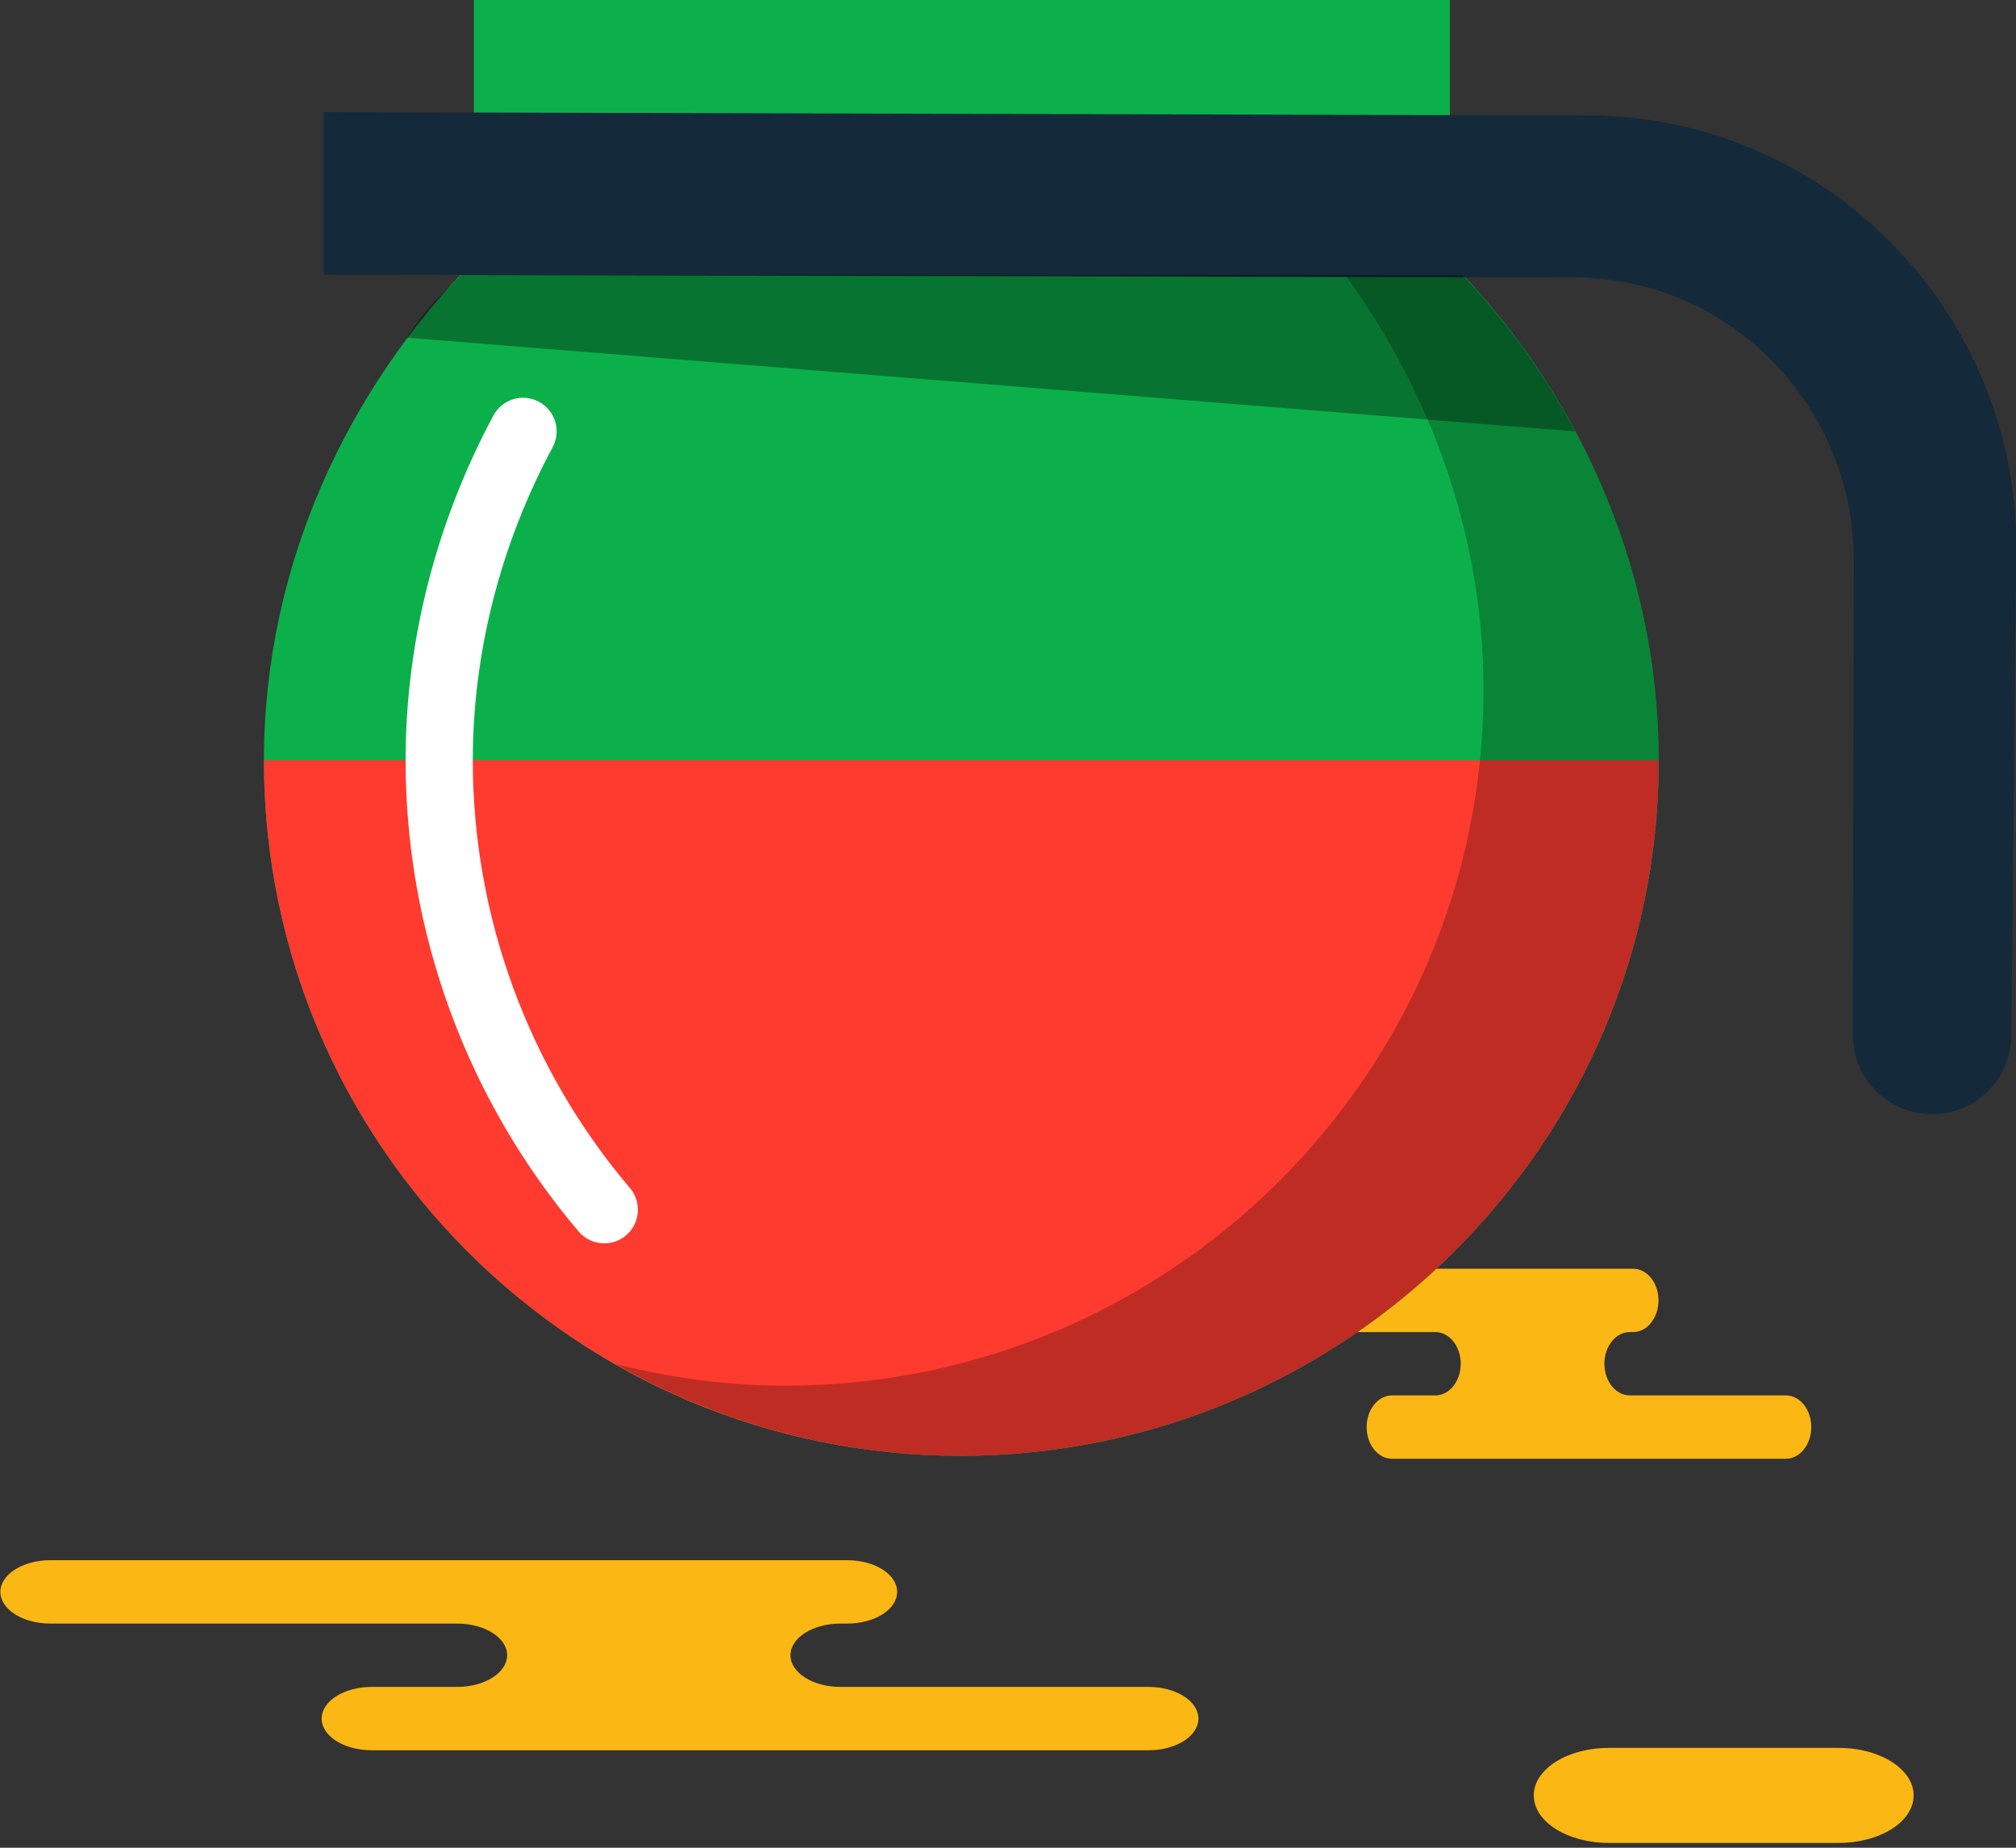 <svg xmlns="http://www.w3.org/2000/svg" xmlns:xlink="http://www.w3.org/1999/xlink" preserveAspectRatio="xMidYMid" width="60" height="55" viewBox="0 0 60 55">
  <rect x="0" y="0" width="60" height="55" fill="#333333" stroke="none"/>
  <defs>
    <style>

      .cls-3 {
        fill: #fbb713;
      }

      .cls-6 {
        fill: #0cb04a;
      }

      .cls-8 {
        fill: #ff3a2f;
      }

      .cls-9 {
        fill: #020403;
        opacity: 0.25;
      }

      .cls-10 {
        fill: #142a3b;
      }

      .cls-11 {
        fill: #020403;
        opacity: 0.35;
      }

      .cls-12 {
        fill: #ffffff;
      }
    </style>
  </defs>
  <g id="group-6svg">
    <path d="M20.950,46.441 C20.950,46.441 25.213,46.441 25.213,46.441 C26.035,46.441 26.701,46.864 26.701,47.385 C26.701,47.905 26.035,48.328 25.213,48.328 C25.213,48.328 25.015,48.328 25.015,48.328 C24.192,48.328 23.526,48.749 23.526,49.270 C23.526,49.791 24.192,50.213 25.015,50.213 C25.015,50.213 34.179,50.213 34.179,50.213 C35.001,50.213 35.667,50.636 35.667,51.156 C35.667,51.677 35.001,52.099 34.179,52.099 C34.179,52.099 23.166,52.099 23.166,52.099 C23.166,52.099 11.061,52.099 11.061,52.099 C10.239,52.099 9.573,51.677 9.573,51.156 C9.573,50.636 10.239,50.213 11.061,50.213 C11.061,50.213 13.604,50.213 13.604,50.213 C14.427,50.213 15.093,49.791 15.093,49.270 C15.093,48.749 14.427,48.328 13.604,48.328 C13.604,48.328 1.500,48.328 1.500,48.328 C0.678,48.328 0.012,47.905 0.012,47.385 C0.012,46.864 0.678,46.441 1.500,46.441 C1.500,46.441 4.361,46.441 4.361,46.441 C4.361,46.441 20.950,46.441 20.950,46.441 Z" id="path-1" class="cls-3" fill-rule="evenodd"/>
    <path d="M46.443,37.765 C46.443,37.765 48.605,37.765 48.605,37.765 C49.022,37.765 49.360,38.187 49.360,38.708 C49.360,39.228 49.022,39.651 48.605,39.651 C48.605,39.651 48.505,39.651 48.505,39.651 C48.088,39.651 47.750,40.073 47.750,40.593 C47.750,41.114 48.088,41.536 48.505,41.536 C48.505,41.536 53.152,41.536 53.152,41.536 C53.569,41.536 53.907,41.959 53.907,42.479 C53.907,43.000 53.569,43.422 53.152,43.422 C53.152,43.422 47.567,43.422 47.567,43.422 C47.567,43.422 41.429,43.422 41.429,43.422 C41.012,43.422 40.674,43.000 40.674,42.479 C40.674,41.959 41.012,41.536 41.429,41.536 C41.429,41.536 42.719,41.536 42.719,41.536 C43.136,41.536 43.474,41.114 43.474,40.593 C43.474,40.073 43.136,39.651 42.719,39.651 C42.719,39.651 36.580,39.651 36.580,39.651 C36.163,39.651 35.825,39.228 35.825,38.708 C35.825,38.187 36.163,37.765 36.580,37.765 C36.580,37.765 38.031,37.765 38.031,37.765 C38.031,37.765 46.443,37.765 46.443,37.765 Z" id="path-2" class="cls-3" fill-rule="evenodd"/>
    <path d="M54.722,54.857 C55.955,54.857 56.954,54.224 56.954,53.443 C56.954,52.661 55.955,52.028 54.722,52.028 C54.722,52.028 47.881,52.028 47.881,52.028 C46.648,52.028 45.648,52.661 45.648,53.443 C45.648,54.224 46.648,54.857 47.881,54.857 C47.881,54.857 54.722,54.857 54.722,54.857 Z" id="path-3" class="cls-3" fill-rule="evenodd"/>
    <path d="M43.150,4.008 C43.150,4.008 43.150,-0.014 43.150,-0.014 C43.150,-0.014 14.105,-0.014 14.105,-0.014 C14.105,-0.014 14.105,4.008 14.105,4.008 C14.105,4.008 43.150,4.008 43.150,4.008 Z" id="path-4" class="cls-6" fill-rule="evenodd"/>
    <path d="M43.146,7.767 C46.870,11.530 49.367,16.798 49.367,22.633 C49.367,34.066 40.018,43.334 28.585,43.334 C17.151,43.334 7.855,34.066 7.855,22.633 C7.855,16.798 10.379,11.530 14.102,7.767 C14.102,7.767 43.146,7.767 43.146,7.767 Z" id="path-5" class="cls-6" fill-rule="evenodd"/>
    <path d="M49.367,22.633 C49.367,34.066 40.018,43.334 28.585,43.334 C17.151,43.334 7.855,34.066 7.855,22.633 C7.855,22.633 49.367,22.633 49.367,22.633 Z" id="path-6" class="cls-8" fill-rule="evenodd"/>
    <path d="M43.146,7.767 C43.146,7.767 39.722,7.767 39.722,7.767 C42.424,11.288 44.152,15.716 44.152,20.547 C44.152,31.980 34.802,41.248 23.369,41.248 C21.628,41.248 19.946,41.009 18.330,40.605 C21.357,42.333 24.852,43.334 28.585,43.334 C40.018,43.334 49.367,34.066 49.367,22.633 C49.367,16.798 46.870,11.530 43.146,7.767 Z" id="path-7" class="cls-9" fill-rule="evenodd"/>
    <path d="M47.618,3.439 C47.618,3.439 9.637,3.337 9.637,3.337 C9.637,3.337 9.637,8.178 9.637,8.178 C9.637,8.178 46.855,8.260 46.855,8.260 C51.448,8.260 55.171,12.065 55.171,16.658 C55.171,16.658 55.144,30.808 55.144,30.808 C55.144,32.110 56.200,33.166 57.503,33.166 C58.806,33.166 59.861,32.110 59.861,30.808 C59.861,30.808 60.012,16.285 60.012,16.285 C60.012,9.357 54.496,3.650 47.618,3.439 Z" id="path-8" class="cls-10" fill-rule="evenodd"/>
    <path d="M12.102,10.051 C12.102,10.051 46.877,12.841 46.877,12.841 C45.960,11.126 44.820,9.563 43.520,8.181 C43.520,8.181 13.728,8.181 13.728,8.181 C12.883,9.080 12.796,9.005 12.102,10.051 Z" id="path-9" class="cls-11" fill-rule="evenodd"/>
    <path d="M17.985,37.010 C17.701,37.010 17.420,36.890 17.222,36.657 C13.900,32.745 12.071,27.765 12.071,22.633 C12.071,19.102 12.976,15.552 14.686,12.367 C14.947,11.881 15.552,11.697 16.039,11.959 C16.526,12.221 16.709,12.827 16.447,13.313 C14.893,16.208 14.071,19.431 14.071,22.633 C14.071,27.291 15.731,31.811 18.747,35.363 C19.104,35.783 19.053,36.414 18.632,36.772 C18.443,36.932 18.214,37.010 17.985,37.010 Z" id="path-10" class="cls-12" fill-rule="evenodd"/>
  </g>
</svg>
